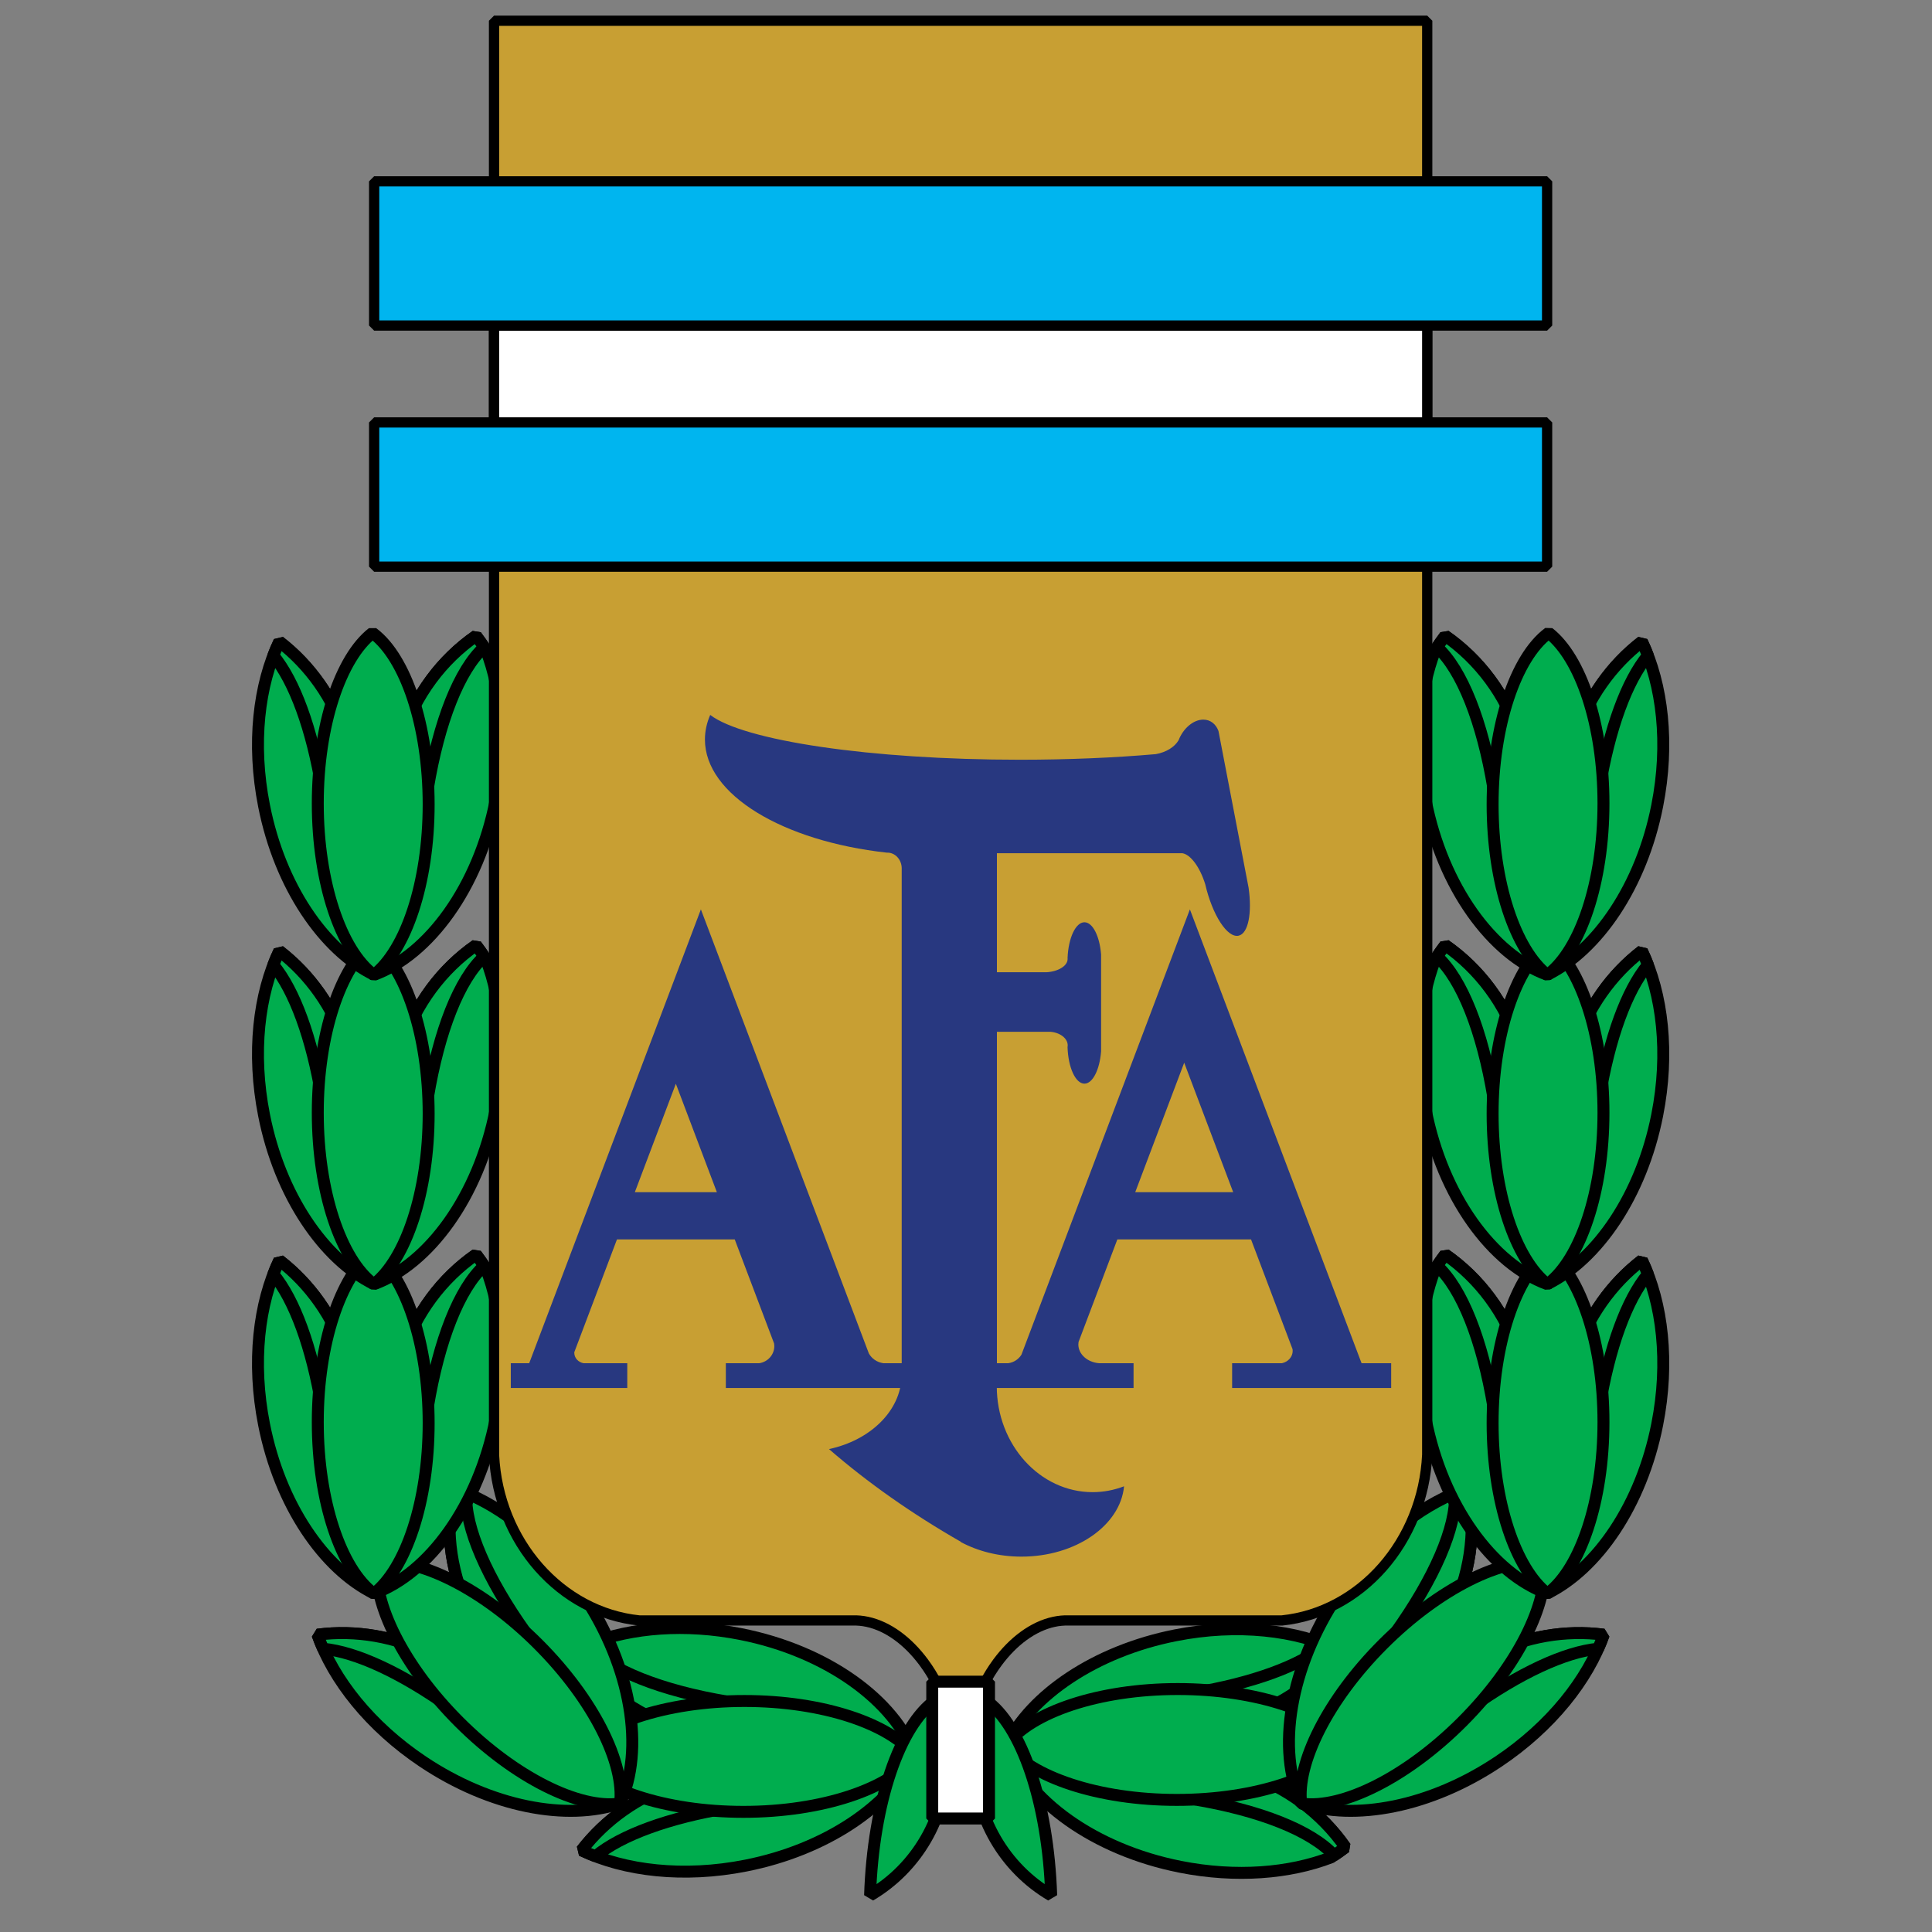 <?xml version="1.0" encoding="iso-8859-1"?>
<!-- Generator: Adobe Illustrator 24.0.1, SVG Export Plug-In . SVG Version: 6.00 Build 0)  -->
<svg version="1.1" id="Layer_1" xmlns="http://www.w3.org/2000/svg" xmlns:xlink="http://www.w3.org/1999/xlink" x="0px" y="0px"
	 viewBox="0 0 660 660" style="enable-background:new 0 0 660 660;" xml:space="preserve">
<rect x="0" y="0" width="660" height="660" fill="#808080" stroke="none"/>
<path style="fill:#00AD4E;stroke:#000000;stroke-width:4.08;stroke-miterlimit:1;" d="M198.694,632.095
	c14.724,7.059,34.933,9.401,56.075,5.217c27.466-5.43,49.279-20.434,57.736-37.577c-6.873-18.746-29.878-35.665-59.426-41.51
	c-19.023-3.766-37.288-2.247-51.488,3.236c-1.694,1.101-3.324,2.243-4.881,3.426c8.115,11.703,20.188,20.725,34.384,25.318l0,0
	v19.16l0,0C218,613.631,206.72,621.665,198.694,632.095L198.694,632.095z"/>
<path style="fill:#00AD4E;stroke:#000000;stroke-width:4.08;stroke-miterlimit:1;" d="M198.694,632.095
	c1.525,0.732,3.111,1.412,4.75,2.038c8.765-7.257,25.003-13.163,45.313-16.533l0,0v-36.253l0,0
	c-22.767-3.778-40.419-10.741-48.167-19.225c-1.337,0.894-2.629,1.817-3.879,2.765c8.115,11.703,20.188,20.725,34.384,25.318l0,0
	v19.16l0,0C218,613.631,206.72,621.665,198.694,632.095L198.694,632.095z"/>
<path style="fill:#00AD4E;stroke:#000000;stroke-width:4.08;stroke-miterlimit:1;" d="M312.395,600.02
	c0.059-0.076,0.117-0.148,0.172-0.225c-8.457-10.879-31.401-18.712-58.262-18.712c-27.045,0-50.118,7.943-58.435,18.937
	c-0.058,0.075-0.112,0.15-0.169,0.223c8.46,10.879,31.404,18.713,58.265,18.713C281.008,618.956,304.078,611.013,312.395,600.02
	L312.395,600.02z"/>
<path style="fill:#00AD4E;stroke:#000000;stroke-width:4.08;stroke-miterlimit:1;" d="M108.467,558.429
	c5.421,15.404,18.053,31.35,35.963,43.34c23.263,15.583,49.295,20.399,67.397,14.259c8.396-18.12,4.092-46.351-12.668-71.376
	c-10.79-16.113-24.78-27.955-38.698-34.12c-1.975-0.419-3.934-0.763-5.871-1.028c-2.539,14.015-0.384,28.93,6.41,42.216l0,0
	l-13.549,13.549l0,0C135.175,559.022,121.518,556.727,108.467,558.429L108.467,558.429z"/>
<path style="fill:#00AD4E;stroke:#000000;stroke-width:4.08;stroke-miterlimit:1;" d="M108.467,558.429
	c0.562,1.595,1.202,3.198,1.916,4.801c11.332,1.068,26.991,8.371,43.734,20.349l0,0l25.632-25.635l0,0
	c-13.427-18.769-20.985-36.176-20.462-47.653c-1.581-0.313-3.149-0.575-4.698-0.788c-2.539,14.015-0.384,28.93,6.41,42.216l0,0
	l-13.549,13.549l0,0C135.175,559.022,121.518,556.727,108.467,558.429L108.467,558.429z"/>
<path style="fill:#00AD4E;stroke:#000000;stroke-width:4.08;stroke-miterlimit:1;" d="M211.546,616.145
	c0.096-0.013,0.189-0.023,0.281-0.035c1.712-13.673-8.973-35.437-27.965-54.429c-19.124-19.125-41.055-29.822-54.709-27.931
	c-0.095,0.012-0.186,0.028-0.28,0.04c-1.71,13.675,8.972,35.437,27.968,54.433C175.963,607.343,197.891,618.039,211.546,616.145
	L211.546,616.145z"/>
<path style="fill:#00AD4E;stroke:#000000;stroke-width:4.08;stroke-miterlimit:1;" d="M95.421,430.538
	c-7.062,14.728-9.403,34.934-5.217,56.076c5.432,27.466,20.433,49.279,37.577,57.738c18.745-6.875,35.666-29.878,41.512-59.428
	c3.763-19.023,2.244-37.288-3.24-51.488c-1.1-1.694-2.241-3.324-3.423-4.878c-11.705,8.115-20.727,20.184-25.317,34.383l0,0h-19.165
	l0,0C113.886,449.844,105.852,438.563,95.421,430.538L95.421,430.538z"/>
<path style="fill:#00AD4E;stroke:#000000;stroke-width:4.08;stroke-miterlimit:1;" d="M95.421,430.538
	c-0.732,1.527-1.412,3.111-2.04,4.752c7.258,8.764,13.164,25.001,16.535,45.309l0,0h36.253l0,0
	c3.777-22.766,10.74-40.417,19.226-48.165c-0.896-1.337-1.817-2.629-2.764-3.876c-11.705,8.115-20.727,20.184-25.317,34.383l0,0
	h-19.165l0,0C113.886,449.844,105.852,438.563,95.421,430.538L95.421,430.538z"/>
<path style="fill:#00AD4E;stroke:#000000;stroke-width:4.08;stroke-miterlimit:1;" d="M127.495,544.239
	c0.076,0.058,0.15,0.119,0.226,0.174c10.879-8.46,18.712-31.403,18.712-58.264c0-27.045-7.942-50.118-18.938-58.435
	c-0.074-0.055-0.149-0.113-0.223-0.171c-10.878,8.46-18.714,31.406-18.714,58.265C108.558,512.851,116.502,535.922,127.495,544.239
	L127.495,544.239z"/>
<path style="fill:#00AD4E;stroke:#000000;stroke-width:4.08;stroke-miterlimit:1;" d="M457.634,563.861
	c-14.725-7.06-34.931-9.401-56.075-5.218c-27.468,5.433-49.281,20.435-57.736,37.577c6.875,18.747,29.878,35.667,59.425,41.513
	c19.026,3.764,37.291,2.243,51.488-3.24c1.694-1.098,3.325-2.243,4.881-3.422c-8.115-11.703-20.186-20.729-34.383-25.321l0,0
	v-19.161l0,0C438.331,582.328,449.611,574.291,457.634,563.861L457.634,563.861z"/>
<path style="fill:#00AD4E;stroke:#000000;stroke-width:4.08;stroke-miterlimit:1;" d="M457.634,563.861
	c-1.526-0.73-3.109-1.414-4.749-2.04c-8.767,7.259-25.003,13.166-45.312,16.535l0,0v36.255l0,0
	c22.769,3.776,40.42,10.739,48.168,19.223c1.338-0.894,2.629-1.818,3.877-2.764c-8.115-11.703-20.186-20.729-34.383-25.321l0,0
	v-19.161l0,0C438.331,582.328,449.611,574.291,457.634,563.861L457.634,563.861z"/>
<path style="fill:#00AD4E;stroke:#000000;stroke-width:4.08;stroke-miterlimit:1;" d="M343.933,595.938
	c-0.055,0.076-0.116,0.149-0.172,0.224c8.46,10.877,31.403,18.712,58.262,18.712c27.046,0,50.118-7.944,58.438-18.936
	c0.055-0.076,0.113-0.151,0.168-0.226c-8.459-10.879-31.403-18.712-58.265-18.712C375.321,576.999,352.252,584.942,343.933,595.938
	L343.933,595.938z"/>
<path style="fill:#00AD4E;stroke:#000000;stroke-width:4.08;stroke-miterlimit:1;" d="M95.421,324.867
	c-7.062,14.726-9.403,34.932-5.217,56.076c5.432,27.463,20.433,49.278,37.577,57.736c18.745-6.874,35.666-29.881,41.512-59.428
	c3.763-19.024,2.244-37.288-3.24-51.487c-1.1-1.695-2.241-3.323-3.423-4.88c-11.705,8.115-20.727,20.187-25.317,34.384l0,0h-19.165
	l0,0C113.886,344.172,105.852,332.891,95.421,324.867L95.421,324.867z"/>
<path style="fill:#00AD4E;stroke:#000000;stroke-width:4.08;stroke-miterlimit:1;" d="M95.421,324.867
	c-0.732,1.525-1.412,3.111-2.04,4.751c7.258,8.766,13.164,25.001,16.535,45.312l0,0h36.253l0,0
	c3.777-22.768,10.74-40.422,19.226-48.167c-0.896-1.34-1.817-2.633-2.764-3.88c-11.705,8.115-20.727,20.187-25.317,34.384l0,0
	h-19.165l0,0C113.886,344.172,105.852,332.891,95.421,324.867L95.421,324.867z"/>
<path style="fill:#00AD4E;stroke:#000000;stroke-width:4.08;stroke-miterlimit:1;" d="M127.495,438.565
	c0.076,0.06,0.15,0.117,0.226,0.174c10.879-8.46,18.712-31.403,18.712-58.262c0-27.045-7.942-50.118-18.938-58.434
	c-0.074-0.059-0.149-0.115-0.223-0.169c-10.878,8.457-18.714,31.401-18.714,58.261C108.558,407.182,116.502,430.249,127.495,438.565
	L127.495,438.565z"/>
<path style="fill:#00AD4E;stroke:#000000;stroke-width:4.08;stroke-miterlimit:1;" d="M95.421,219.194
	c-7.062,14.725-9.403,34.934-5.217,56.075c5.432,27.467,20.433,49.278,37.577,57.736c18.745-6.872,35.666-29.88,41.512-59.428
	c3.763-19.024,2.244-37.288-3.24-51.487c-1.1-1.693-2.241-3.323-3.423-4.881c-11.705,8.115-20.727,20.186-25.317,34.384l0,0h-19.165
	l0,0C113.886,238.499,105.852,227.219,95.421,219.194L95.421,219.194z"/>
<path style="fill:#00AD4E;stroke:#000000;stroke-width:4.08;stroke-miterlimit:1;" d="M95.421,219.194
	c-0.732,1.523-1.412,3.111-2.04,4.75c7.258,8.766,13.164,25.002,16.535,45.311l0,0h36.253l0,0
	c3.777-22.767,10.74-40.419,19.226-48.166c-0.896-1.337-1.817-2.632-2.764-3.88c-11.705,8.115-20.727,20.186-25.317,34.384l0,0
	h-19.165l0,0C113.886,238.499,105.852,227.219,95.421,219.194L95.421,219.194z"/>
<path style="fill:#00AD4E;stroke:#000000;stroke-width:4.08;stroke-miterlimit:1;" d="M127.495,332.893
	c0.076,0.057,0.15,0.119,0.226,0.172c10.879-8.456,18.712-31.399,18.712-58.261c0-27.046-7.942-50.118-18.938-58.434
	c-0.074-0.058-0.149-0.113-0.223-0.169c-10.878,8.458-18.714,31.402-18.714,58.264C108.558,301.508,116.502,324.579,127.495,332.893
	L127.495,332.893z"/>
<path style="fill:#00AD4E;stroke:#000000;stroke-width:4.08;stroke-miterlimit:1;" d="M547.859,558.429
	c-5.419,15.404-18.051,31.35-35.961,43.34c-23.261,15.583-49.295,20.399-67.395,14.259c-8.397-18.12-4.095-46.351,12.667-71.376
	c10.792-16.113,24.779-27.955,38.697-34.12c1.975-0.419,3.935-0.763,5.872-1.028c2.538,14.015,0.382,28.93-6.409,42.216l0,0
	l13.548,13.549l0,0C521.154,559.022,534.81,556.727,547.859,558.429L547.859,558.429z"/>
<path style="fill:#00AD4E;stroke:#000000;stroke-width:4.08;stroke-miterlimit:1;" d="M547.859,558.429
	c-0.561,1.595-1.2,3.198-1.914,4.801c-11.332,1.068-26.991,8.371-43.733,20.349l0,0l-25.635-25.635l0,0
	c13.43-18.769,20.988-36.176,20.465-47.653c1.578-0.313,3.146-0.575,4.696-0.788c2.538,14.015,0.382,28.93-6.409,42.216l0,0
	l13.548,13.549l0,0C521.154,559.022,534.81,556.727,547.859,558.429L547.859,558.429z"/>
<path style="fill:#00AD4E;stroke:#000000;stroke-width:4.08;stroke-miterlimit:1;" d="M444.782,616.145
	c-0.097-0.013-0.187-0.023-0.281-0.035c-1.711-13.673,8.971-35.437,27.964-54.429c19.126-19.125,41.058-29.822,54.712-27.931
	c0.092,0.012,0.184,0.028,0.277,0.04c1.711,13.675-8.971,35.437-27.966,54.433C480.364,607.343,458.436,618.039,444.782,616.145
	L444.782,616.145z"/>
<path style="fill:#00AD4E;stroke:#000000;stroke-width:4.08;stroke-miterlimit:1;" d="M560.907,430.527
	c7.062,14.725,9.401,34.933,5.222,56.078c-5.435,27.465-20.438,49.278-37.58,57.736c-18.747-6.873-35.665-29.88-41.508-59.428
	c-3.767-19.025-2.247-37.289,3.234-51.488c1.1-1.694,2.247-3.325,3.426-4.881c11.701,8.115,20.726,20.188,25.318,34.384l0,0h19.162
	l0,0C542.444,449.833,550.479,438.553,560.907,430.527L560.907,430.527z"/>
<path style="fill:#00AD4E;stroke:#000000;stroke-width:4.08;stroke-miterlimit:1;" d="M560.907,430.527
	c0.732,1.526,1.415,3.111,2.042,4.75c-7.257,8.768-13.165,25.004-16.533,45.313l0,0H510.16l0,0
	c-3.774-22.766-10.74-40.418-19.222-48.167c0.894-1.338,1.817-2.631,2.764-3.878c11.701,8.115,20.726,20.188,25.318,34.384l0,0
	h19.162l0,0C542.444,449.833,550.479,438.553,560.907,430.527L560.907,430.527z"/>
<path style="fill:#00AD4E;stroke:#000000;stroke-width:4.08;stroke-miterlimit:1;" d="M528.834,544.23
	c-0.077,0.055-0.149,0.114-0.226,0.171c-10.877-8.46-18.711-31.403-18.711-58.262c0-27.045,7.94-50.117,18.937-58.436
	c0.073-0.057,0.147-0.114,0.225-0.168c10.877,8.459,18.711,31.403,18.711,58.265C547.77,512.842,539.828,535.911,528.834,544.23
	L528.834,544.23z"/>
<path style="fill:#00AD4E;stroke:#000000;stroke-width:4.08;stroke-miterlimit:1;" d="M560.907,324.856
	c7.062,14.727,9.401,34.93,5.222,56.075c-5.435,27.467-20.438,49.281-37.58,57.735c-18.747-6.874-35.665-29.877-41.508-59.425
	c-3.767-19.025-2.247-37.289,3.234-51.487c1.1-1.696,2.247-3.324,3.426-4.88c11.701,8.111,20.726,20.185,25.318,34.38l0,0h19.162
	l0,0C542.444,344.162,550.479,332.88,560.907,324.856L560.907,324.856z"/>
<path style="fill:#00AD4E;stroke:#000000;stroke-width:4.08;stroke-miterlimit:1;" d="M560.907,324.856
	c0.732,1.527,1.415,3.109,2.042,4.75c-7.257,8.764-13.165,25.001-16.533,45.311l0,0H510.16l0,0
	c-3.774-22.768-10.74-40.419-19.222-48.165c0.894-1.339,1.817-2.631,2.764-3.878c11.701,8.111,20.726,20.185,25.318,34.38l0,0
	h19.162l0,0C542.444,344.162,550.479,332.88,560.907,324.856L560.907,324.856z"/>
<path style="fill:#00AD4E;stroke:#000000;stroke-width:4.08;stroke-miterlimit:1;" d="M528.834,438.557
	c-0.077,0.055-0.149,0.115-0.226,0.17c-10.877-8.46-18.711-31.4-18.711-58.261c0-27.046,7.94-50.118,18.937-58.435
	c0.073-0.057,0.147-0.113,0.225-0.17c10.877,8.459,18.711,31.404,18.711,58.265C547.77,407.169,539.828,430.239,528.834,438.557
	L528.834,438.557z"/>
<path style="fill:#00AD4E;stroke:#000000;stroke-width:4.08;stroke-miterlimit:1;" d="M560.907,219.183
	c7.062,14.726,9.401,34.932,5.222,56.077c-5.435,27.463-20.438,49.278-37.58,57.738c-18.747-6.874-35.665-29.882-41.508-59.428
	c-3.767-19.024-2.247-37.29,3.234-51.487c1.1-1.698,2.247-3.326,3.426-4.882c11.701,8.115,20.726,20.186,25.318,34.384l0,0h19.162
	l0,0C542.444,238.489,550.479,227.208,560.907,219.183L560.907,219.183z"/>
<path style="fill:#00AD4E;stroke:#000000;stroke-width:4.08;stroke-miterlimit:1;" d="M560.907,219.183
	c0.732,1.526,1.415,3.112,2.042,4.75c-7.257,8.769-13.165,25.004-16.533,45.314l0,0H510.16l0,0
	c-3.774-22.768-10.74-40.421-19.222-48.17c0.894-1.335,1.817-2.629,2.764-3.876c11.701,8.115,20.726,20.186,25.318,34.384l0,0
	h19.162l0,0C542.444,238.489,550.479,227.208,560.907,219.183L560.907,219.183z"/>
<path style="fill:#00AD4E;stroke:#000000;stroke-width:4.08;stroke-miterlimit:1;" d="M528.834,332.883
	c-0.077,0.057-0.149,0.117-0.226,0.172c-10.877-8.458-18.711-31.401-18.711-58.259c0-27.048,7.94-50.119,18.937-58.438
	c0.073-0.057,0.147-0.113,0.225-0.167c10.877,8.456,18.711,31.402,18.711,58.262C547.77,301.498,539.828,324.567,528.834,332.883
	L528.834,332.883z"/>
<path style="fill:#00AD4E;stroke:#000000;stroke-width:4.08;stroke-miterlimit:1;" d="M359.103,647.479
	c-15.669-9.152-26.282-26.498-26.282-46.323c0-7.195,1.403-14.065,3.934-20.338C348.915,589.284,358.056,615.652,359.103,647.479
	L359.103,647.479z"/>
<path style="fill:#00AD4E;stroke:#000000;stroke-width:4.08;stroke-miterlimit:1;" d="M297.229,647.481
	c15.666-9.148,26.278-26.498,26.278-46.32c0-7.196-1.401-14.067-3.931-20.336C307.413,589.286,298.272,615.657,297.229,647.481
	L297.229,647.481z"/>
<path style="fill:#C89F33;stroke:#000000;stroke-width:3.497;stroke-miterlimit:1;" d="M168.77,7.086h159.394h159.393v489.875l0,0
	c-1.418,29.735-22.76,53.851-49.636,56.613l0,0h-72.911l0,0c-1.61-0.048-3.267,0.101-4.96,0.463
	c-7.165,1.539-13.962,6.663-19.294,13.864c-3.377,4.56-6.237,10.036-8.243,16.069c-1.137,3.176-2.143,6.869-2.916,10.933
	c-0.244,1.278-0.458,2.551-0.644,3.815l0,0h-1.578l0,0c-0.187-1.266-0.4-2.538-0.643-3.815c-0.777-4.064-1.779-7.756-2.917-10.933
	c-2.008-6.033-4.869-11.509-8.242-16.069c-5.335-7.201-12.129-12.325-19.296-13.864c-1.691-0.362-3.352-0.511-4.96-0.463l0,0h-72.92
	l0,0c-26.84-2.758-48.159-26.82-49.628-56.502l0,0V7.086L168.77,7.086z"/>
<path style="fill:#FFFFFF;stroke:#000000;stroke-width:3.497;stroke-miterlimit:1;" d="M487.558,111.21v33.105H168.77V111.21
	H487.558L487.558,111.21z"/>
<path style="fill:#00B5EF;stroke:#000000;stroke-width:3.497;stroke-miterlimit:1;" d="M127.814,61.953h400.699v49.258H127.814
	V61.953L127.814,61.953z"/>
<path style="fill:#00B5EF;stroke:#000000;stroke-width:3.497;stroke-miterlimit:1;" d="M127.814,144.315h400.699v49.259H127.814
	V144.315L127.814,144.315z"/>
<g>
	<path style="fill:#283880;" d="M315.306,465.69h-13.55l0,0c-2.156-0.298-3.985-1.582-4.951-3.354l0,0l-57.373-151.677
		L180.784,465.69h-6.291v8.472h3.085H189.8h24.488v-8.472h-14.961l0,0c-1.786-0.33-3.141-1.804-3.141-3.556
		c0-0.07,0.003-0.139,0.007-0.21l0,0l14.57-38.515h40.236l13.452,35.561l0,0c0.046,0.289,0.068,0.583,0.068,0.886
		c0,2.938-2.224,5.387-5.116,5.834l0,0h-11.442v8.472h67.344V465.69L315.306,465.69z"/>
	<path style="fill:#283880;" d="M465.13,465.69l-58.646-155.032l-57.538,152.106l0,0c-0.954,1.555-2.591,2.667-4.502,2.926l0,0
		h-10.01v8.472h10.198h14.293h28.316v-8.472h-11.825l0,0c-3.941-0.32-7.035-3.067-7.035-6.391c0-0.292,0.022-0.576,0.068-0.857l0,0
		l13.252-35.032h45.674l14.18,37.476l0,0c0.03,0.197,0.046,0.398,0.046,0.602c0,2.04-1.569,3.755-3.66,4.202l0,0h-17.028v8.472
		h54.334v-8.472H465.13L465.13,465.69z"/>
	<path style="fill:#283880;" d="M416.253,249.731l10.286,53.531l0,0c1.225,8.638-0.09,15.617-3.391,16.379
		c-3.849,0.887-8.967-6.991-11.414-17.543c-1.804-5.85-4.978-10.139-7.777-10.617l0,0H340.56v40.656h16.906l0,0
		c4.061-0.233,7.249-2.185,7.249-4.546c0-0.107-0.006-0.216-0.019-0.32c0.268-6.83,2.753-12.211,5.764-12.211
		c2.827,0,5.191,4.747,5.689,10.987l0,0v33.151l0,0c-0.497,6.241-2.863,10.994-5.689,10.994c-3.046,0-5.552-5.513-5.772-12.457
		c0.04-0.205,0.058-0.409,0.058-0.617c0-2.41-2.628-4.403-5.977-4.651l0,0H340.56v119.181l0,0c-0.03,0.632-0.046,1.271-0.046,1.914
		c0,19.927,14.708,36.18,32.742,36.18c3.758,0,7.372-0.709,10.739-2.007c-1.263,13.392-16.526,24.033-35.059,24.033
		c-7.735,0-14.9-1.856-20.717-4.988l0,0v-0.09l0,0c-16.691-9.566-31.791-20.176-45.024-31.662
		c14.071-2.995,24.519-13.019,24.814-24.941l0,0h0.026v-173.19l0,0c0.004-0.076,0.006-0.152,0.006-0.23
		c0-2.972-2.196-5.396-4.889-5.396c-0.07,0-0.142,0.003-0.213,0.004c-35.454-3.91-62.122-19.767-62.122-38.639
		c0-2.884,0.623-5.696,1.803-8.403c11.448,8.757,54.601,15.301,105.838,15.301c16.58,0,32.312-0.687,46.395-1.911
		c3.523-0.631,6.403-2.415,7.77-4.742c1.562-4.037,5.033-7.051,8.452-7.051C413.522,245.831,415.392,247.376,416.253,249.731
		L416.253,249.731z"/>
</g>
<path style="fill:#FFFFFF;stroke:#000000;stroke-width:4.08;stroke-miterlimit:1;" d="M318.469,574.486h19.395v46.742h-19.395
	V574.486L318.469,574.486z"/>
<polygon style="fill:#C89F33;" points="216.871,407.265 244.893,407.265 230.881,370.228 216.871,407.265 "/>
<polygon style="fill:#C89F33;" points="387.811,407.265 421.274,407.265 404.542,363.039 387.811,407.265 "/>
</svg>

